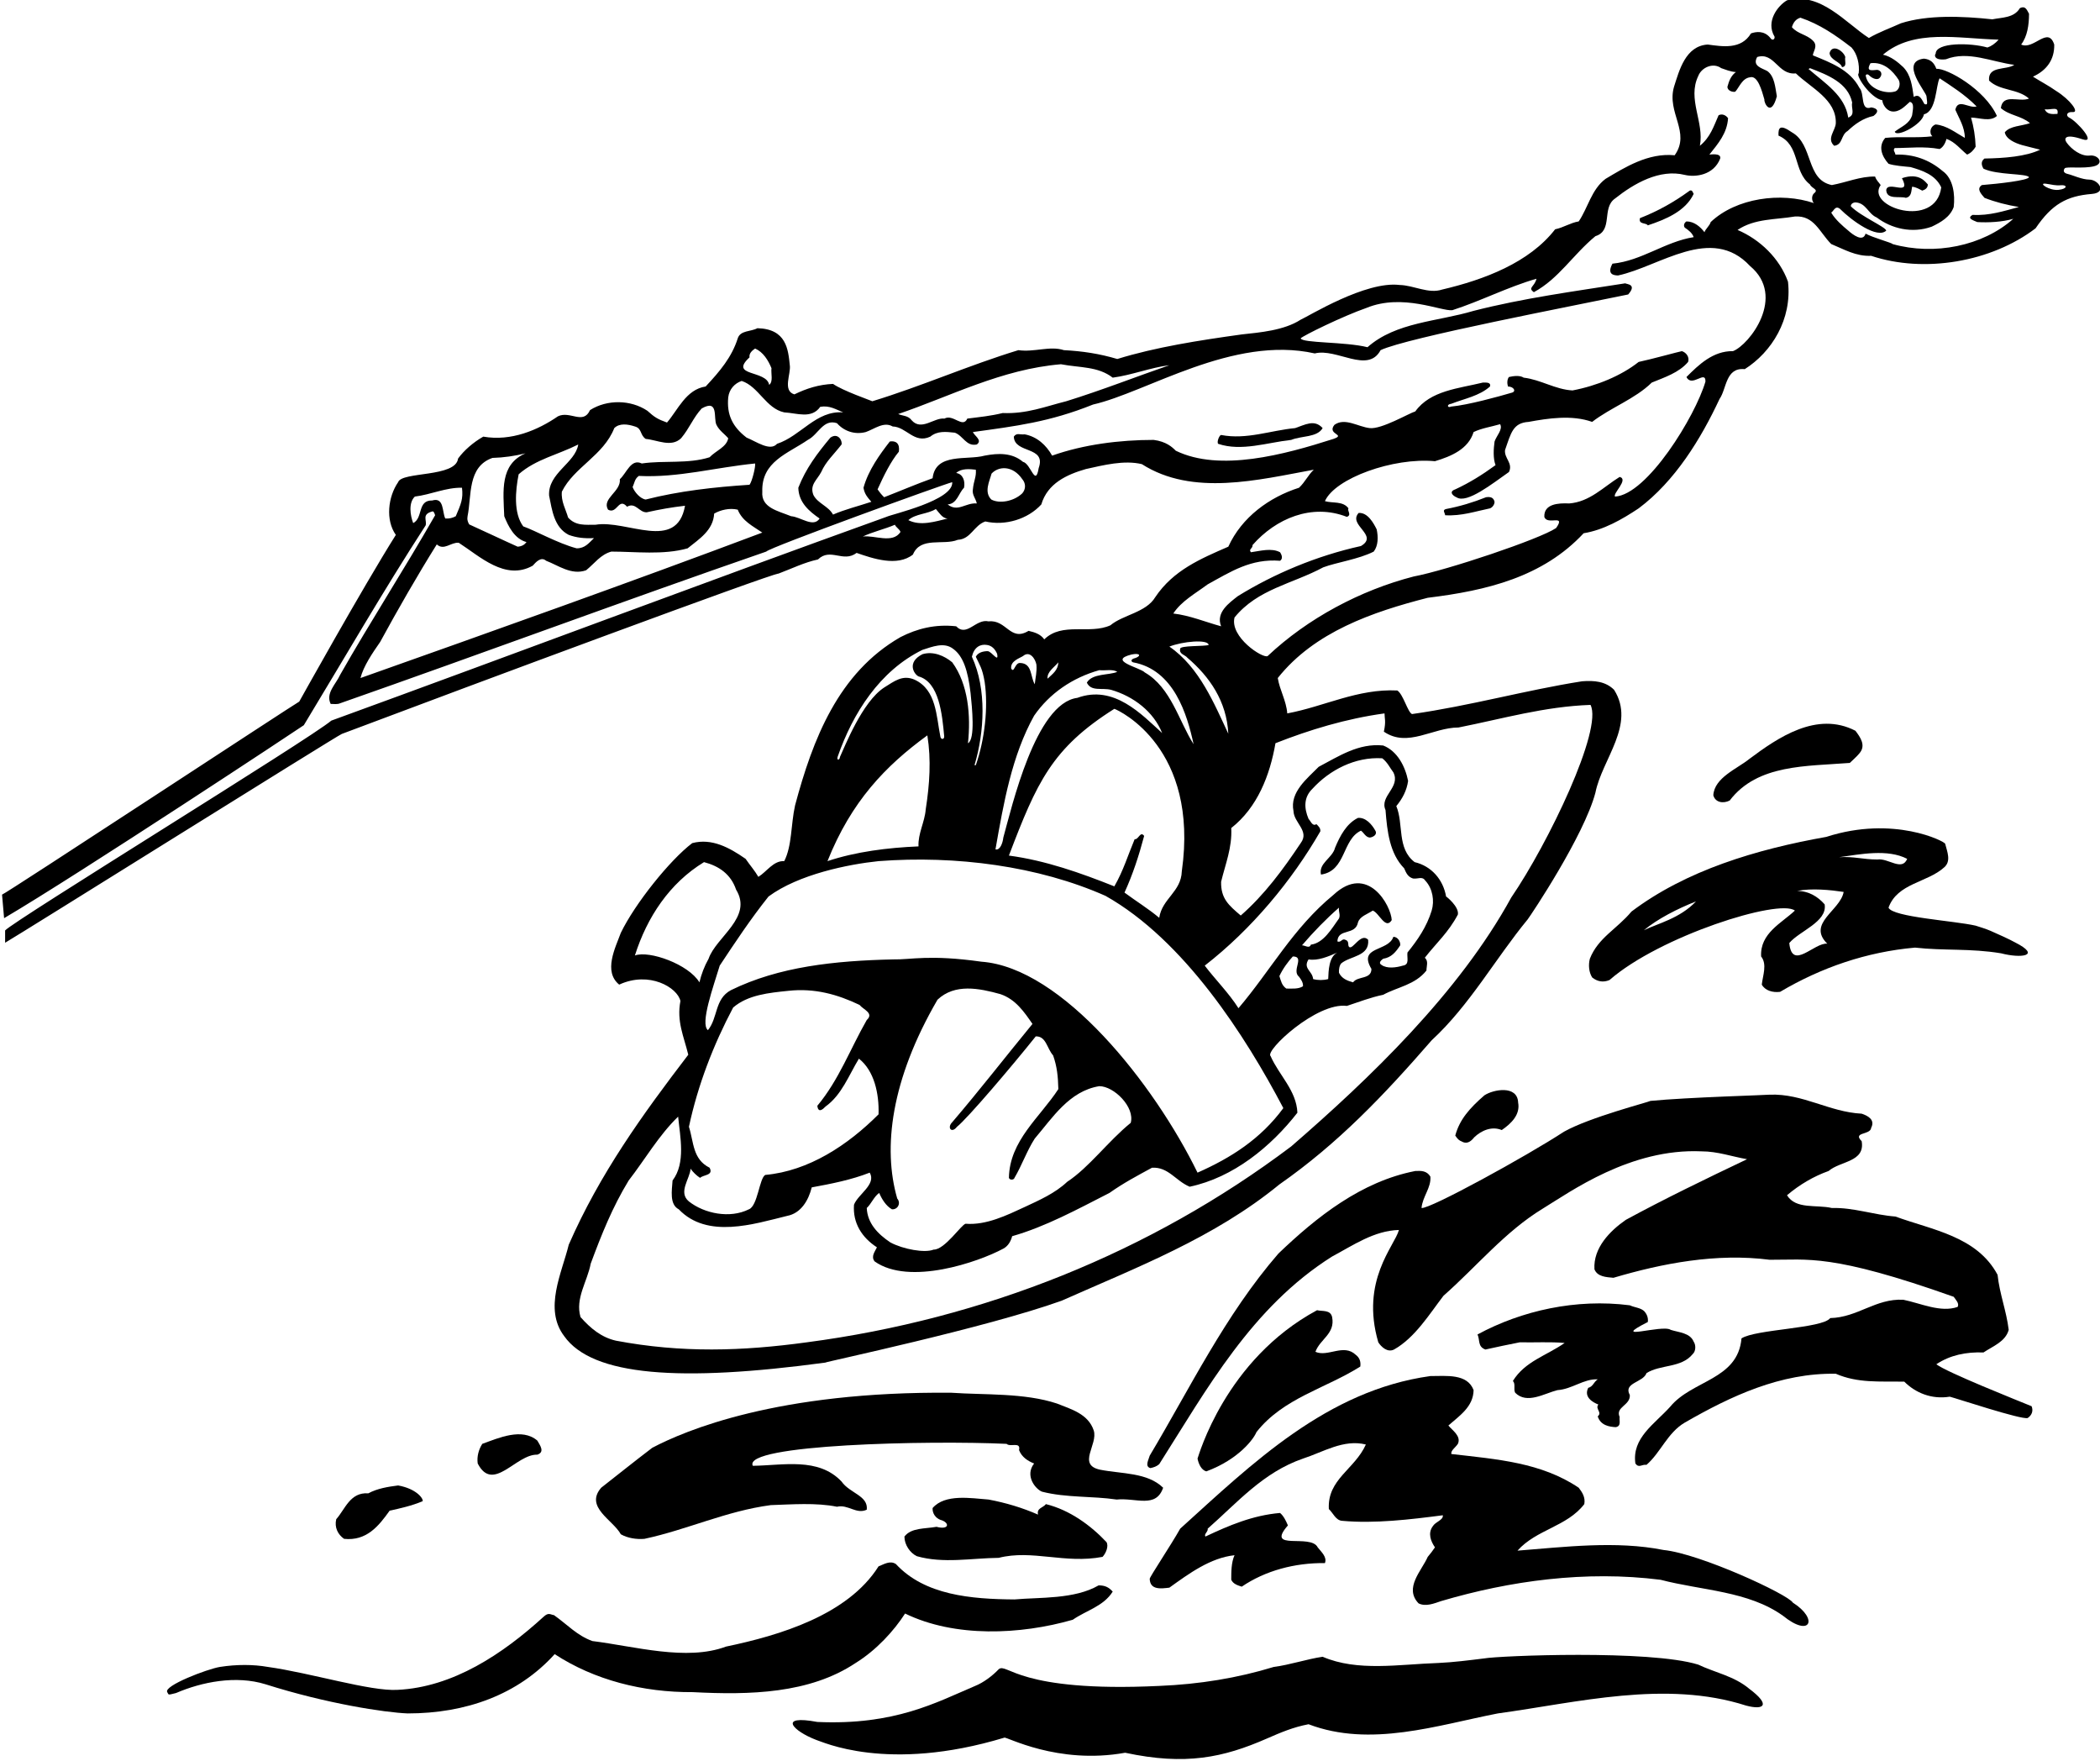 <?xml version="1.0" encoding="UTF-8"?>
<svg xmlns="http://www.w3.org/2000/svg" xmlns:xlink="http://www.w3.org/1999/xlink" width="513pt" height="430pt" viewBox="0 0 513 430" version="1.1">
<g id="surface1">
<path style=" stroke:none;fill-rule:nonzero;fill:rgb(0%,0%,0%);fill-opacity:1;" d="M 1.25 230.25 C 4.961 228.109 82.48 179.602 83.5 179.25 C 116.379 166.852 188.461 140.078 190.219 140.078 C 193.418 138.879 196.461 137.359 199.816 136.641 C 202.859 133.68 205.98 137.52 209.258 135.039 C 213.18 136.398 219.18 138.48 223.02 135.441 C 224.859 130.961 230.461 133.281 233.98 131.84 C 237.18 131.68 237.898 128.32 240.699 127.359 C 245.578 128.48 251.098 126.801 254.379 123.199 C 255.898 118.078 260.539 115.922 265.258 114.559 C 269.578 113.602 274.617 112.32 278.938 113.359 C 291.34 121.281 307.418 117.199 320.938 114.719 C 319.5 116.078 318.859 117.68 317.34 119.121 C 310.059 121.441 303.34 126.32 300.059 133.52 C 293.258 136.48 286.617 139.281 282.219 145.84 C 279.98 149.602 274.301 150.16 271.258 152.719 C 266.141 155.039 259.5 151.84 255.098 156.16 C 254.219 154.879 252.699 154.398 251.258 154.078 C 246.777 156.801 245.898 151.281 241.5 151.762 C 238.379 151.039 236.219 155.68 233.578 152.961 C 228.461 152.398 224.059 153.52 219.98 155.602 C 204.777 164.32 198.539 180.559 194.219 196.719 C 193.18 201.441 193.496 206.562 191.578 210.32 C 188.938 210.16 187.34 212.879 185.258 214.16 C 184.379 212.641 183.18 211.281 182.141 209.762 C 178.219 207.039 173.898 204.641 169.098 205.922 C 163.621 210.078 155.098 220.719 151.656 227.84 C 150.297 231.52 147.34 237.281 151.258 240.48 C 158.621 237.078 165.496 241.199 166.219 244.48 C 165.258 249.441 167.02 253.039 168.137 257.602 C 156.938 272.242 146.539 286.641 138.938 304 C 137.258 310.883 132.777 319.68 137.816 326.32 C 144.699 336.082 166.121 337.582 201.578 332.801 C 201.496 332.641 240.859 324.32 259.34 317.68 C 277.738 309.52 296.617 302.32 312.539 289.281 C 326.859 279.281 337.98 267.602 349.738 254.078 C 359.02 245.52 365.34 234.078 373.18 224.562 C 373.98 223.52 386.938 204.16 389.738 193.602 C 391.34 185.441 399.66 176.961 394.301 168.48 C 392.219 166.398 389.418 166.16 386.461 166.398 C 372.699 168.559 359.098 172.398 344.938 174.398 C 343.898 174 342.777 169.52 341.34 168.641 C 331.66 168.16 323.5 172.559 314.461 174.238 C 314.219 171.121 312.617 168.559 312.141 165.602 C 321.098 154.32 335.34 149.441 348.777 146 C 363.18 144.238 376.859 140.961 386.859 130.238 C 391.738 129.441 396.219 126.879 400.301 124.16 C 409.18 117.52 415.5 107.199 420.059 97.441 C 421.82 94.961 421.5 89.68 426.219 90.16 C 432.781 86 437.82 78 436.781 68.801 C 434.699 63.039 429.898 58.48 424.461 56.16 C 428.621 53.359 433.66 53.68 438.461 52.879 C 443.18 52.559 444.461 56.719 447.34 59.602 C 450.461 60.879 453.34 62.641 457.102 62.48 C 470.059 66.801 486.461 64 497.262 55.762 C 501.254 49.867 504.879 47.867 511.004 47.367 C 514.844 47.055 512.629 43.867 510.379 43.867 C 508.625 43.867 506.254 42.742 505.129 42.492 C 504.004 42.242 504.004 41.617 504.379 41.117 C 504.754 40.617 508.879 41.242 511.504 40.617 C 514.129 39.992 512.629 37.742 510.504 37.992 C 508.379 38.242 506.047 36.465 504.879 34.867 C 504.121 33.828 504.371 32.578 508.629 33.992 C 512.418 35.254 507.309 29.59 505.504 28.742 C 504.621 28.328 504.754 27.242 506.379 27.367 C 508.004 27.492 505.754 24.367 502.258 22.191 C 500.48 20.93 498.477 19.898 496.621 18.719 C 499.98 17.199 501.898 14.559 501.82 10.879 C 500.301 6.238 496.781 12.32 493.738 10.879 C 495.262 8.879 495.66 6.078 495.66 3.359 C 495.18 2.559 494.859 1.277 493.422 2 C 491.98 4.398 489.102 4.238 486.699 4.719 C 479.262 3.922 470.859 3.602 464.379 5.68 C 461.738 6.879 459.02 7.84 456.539 9.281 C 450.859 5.602 444.699 -2.078 436.539 0.078 C 434.371 1.328 431.258 5.199 433.5 8.961 C 433.621 9.578 432.953 10.078 432.453 9.246 C 430.953 7.414 428.961 7.727 427.738 8.16 C 425.34 12.16 420.781 11.359 417.18 10.879 C 411.738 11.199 410.219 17.199 408.938 21.199 C 407.098 27.52 413.098 32.32 409.098 37.922 C 402.617 37.281 396.938 40.879 392.219 43.68 C 388.777 46.238 387.898 50.801 385.66 54.078 C 383.66 54.398 381.898 55.602 379.898 56 C 373.578 64.16 362.539 68.32 352.301 70.719 C 348.938 71.84 345.418 69.68 341.898 69.602 C 333.621 68.578 319.738 77.199 317.738 78.078 C 313.66 80.719 307.738 81.199 303.34 81.68 C 292.938 83.121 282.219 84.801 272.938 87.68 C 268.617 86.398 264.539 85.762 259.898 85.52 C 256.461 84.398 252.699 86.078 248.777 85.52 C 236.699 89.199 225.18 94.32 213.098 98 C 212.617 97.762 205.898 95.441 203.496 93.762 C 199.98 93.922 197.02 94.879 194.059 96.32 C 191.098 95.441 193.258 91.281 192.938 89.199 C 192.539 85.359 192.121 80.328 185.02 80.16 C 183.418 81.039 180.859 80.641 180.219 82.641 C 178.777 87.199 175.898 90.641 172.379 94.398 C 167.578 95.121 165.578 100.16 162.938 103.199 C 160.699 102.398 159.898 101.922 158.137 100.32 C 154.059 97.602 148.297 97.52 144.137 100.16 C 142.461 103.84 139.258 100.238 136.297 101.68 C 131.418 105.039 124.859 107.84 118.059 106.641 C 115.656 108 113.34 110 111.898 112 C 111.34 116.641 98.137 115.121 97.258 117.762 C 94.777 121.359 94.137 127.039 96.699 130.641 C 88.539 143.602 73.098 171.359 73.098 171.359 C 72.121 171.828 1.059 218.5 0.5 218.5 L 1 224.25 C 19.48 213.371 73.34 177.762 74.219 177.121 C 84.059 160.879 93.656 144.238 103.977 128.32 C 104.371 127.078 102.871 125.578 105.738 124.879 C 106.137 125.121 106.137 125.52 106.297 125.84 C 98.699 139.121 90.379 152 83.098 164.801 C 82.059 167.121 79.496 169.281 80.777 171.922 C 81.578 171.922 82.379 172.078 83.098 171.762 C 117.578 159.68 152.461 146.719 187.18 134.719 C 187.816 133.762 230.371 118.328 232.617 117.762 C 232.938 122.238 217.871 125.578 216.539 126.238 C 171.418 142.48 125.738 159.68 80.938 176 C 75.785 180.414 3.25 224.93 1.25 227.25 Z M 502.605 27.82 C 501.121 27.914 500.047 27.898 499.484 26.699 C 501.121 26.914 503.004 25.82 502.605 27.82 Z M 456.621 18.414 C 457.453 19.246 458.621 19.578 459.121 19.078 C 459.953 18.246 459.621 17.246 458.617 17.059 C 457.469 17.098 455.664 17.664 456.938 15.438 C 460.141 15.039 462.379 17.281 463.82 19.52 C 464.379 20.559 463.898 22.238 462.699 22.398 C 460.785 22.914 456.453 21.914 455.785 18.578 C 455.68 18.258 456.121 17.914 456.621 18.414 Z M 259.18 88.961 C 263.738 89.84 268.219 89.441 271.82 92.238 C 276.539 91.602 281.098 89.762 285.66 89.199 C 277.98 91.84 269.02 95.359 260.461 98 C 255.34 99.281 250.859 101.121 244.938 100.879 C 241.98 101.602 239.418 101.84 236.301 102.238 C 235.18 104.719 232.859 101.039 230.699 102.238 C 228.219 101.922 225.098 105.359 222.699 102.641 C 221.82 101.441 220.461 101.602 219.418 101.121 C 232.141 96.801 244.699 90.16 259.18 88.961 Z M 183.098 87.281 C 182.938 86.32 183.738 85.602 184.461 85.121 C 186.461 86 187.66 88 188.461 89.922 C 188.297 91.281 188.938 93.199 187.898 94 C 187.258 90.32 177.98 92 183.098 87.281 Z M 177.898 97.039 C 178.137 95.039 179.496 93.602 181.18 93.039 C 185.34 94.398 187.098 99.762 191.578 100.719 C 194.699 100.879 198.219 102.398 200.379 99.359 C 202.617 98.961 204.219 100 205.98 100.719 C 199.371 100.203 195.66 106.48 189.816 108.398 C 188.141 110.32 184.746 107.828 182.379 106.879 C 178.938 104.238 177.496 101.281 177.898 97.039 Z M 183.098 118.398 C 174.461 118.961 165.898 119.922 157.738 122 C 156.461 121.84 155.02 120.238 154.539 118.961 C 155.02 117.922 155.02 116.961 156.059 116.238 C 165.66 116.719 174.777 114.16 184.461 113.199 C 184.617 113.922 183.738 117.602 183.098 118.398 Z M 150.059 104.559 C 151.34 103.281 153.418 103.602 155.098 104.16 C 156.859 104.641 156.297 106.238 157.738 107.199 C 160.539 107.441 163.98 109.359 166.379 107.039 C 168.461 104.559 169.34 102 171.418 99.762 C 175.66 97.359 174.219 102.16 175.02 103.762 C 175.738 105.199 176.938 105.922 177.898 107.039 C 177.496 109.199 174.859 110.078 173.34 111.68 C 168.059 113.359 162.219 112.398 156.777 113.199 C 154.137 111.922 153.098 115.52 151.418 117.039 C 151.738 120.078 146.938 121.762 148.539 124.48 C 150.777 125.68 151.098 121.359 153.18 123.762 C 155.258 122.559 156.137 125.199 157.98 125.121 C 161.258 124.398 163.898 123.922 167.34 123.52 C 165.34 134.879 153.098 126.879 145.496 128.16 C 143.02 128.16 140.617 128.48 138.777 126.398 C 138.219 124.398 137.02 122.48 137.258 120.078 C 140.219 114.078 147.418 111.281 150.059 104.559 Z M 141.258 108.559 C 140.539 113.121 133.816 115.52 134.137 121.039 C 134.859 124.559 135.34 128.801 138.938 130.641 C 140.938 131.359 142.699 131.52 145.098 131.441 C 143.816 132.641 142.938 133.922 140.859 133.922 C 136.297 132.719 130.746 129.578 127.816 128.559 C 125.418 125.359 125.898 119.84 126.699 115.84 C 130.859 112.16 136.379 111.039 141.258 108.559 Z M 114.219 126.078 C 115.246 121.078 114.137 114 120.297 111.84 C 123.098 111.762 125.816 111.359 128.379 110.719 C 122.059 113.441 122.938 119.922 123.18 126.078 C 124.137 128.48 125.656 131.602 128.617 132.398 C 128.137 133.039 127.496 133.441 126.457 133.52 C 122.699 131.84 118.539 129.84 114.621 128.078 C 113.871 126.828 114.297 126.078 114.219 126.078 Z M 105.578 122.238 C 101.898 122.16 103.418 126.48 100.938 127.762 C 100.219 125.922 99.738 122.801 101.34 121.281 C 105.258 120.801 108.938 119.039 112.859 119.121 C 113.18 121.84 112.621 123.078 111.34 126.078 C 110.617 126.48 109.738 126.719 108.777 126.641 C 107.977 125.039 108.539 121.359 105.578 122.238 Z M 88.059 165.602 C 88.777 162.719 91.02 159.441 92.859 156.801 C 97.18 148.879 101.898 140.641 106.699 132.961 C 108.457 134.559 110.137 132.398 112.059 132.559 C 117.18 135.84 123.418 141.922 130.137 138.16 C 130.859 137.359 132.137 135.84 133.418 136.961 C 136.379 138.078 139.578 140.559 143.18 139.281 C 145.258 137.602 146.699 135.441 149.34 134.719 C 155.18 134.719 162.059 135.602 167.98 133.922 C 170.859 131.602 174.219 129.52 174.461 125.441 C 175.98 124.559 178.219 124 180.219 124.48 C 181.34 127.281 183.898 128.48 186.219 130.078 C 153.656 142.32 120.777 154 88.059 165.602 Z M 210.777 131.039 C 213.098 129.922 216.219 129.199 218.617 128.16 C 218.859 128.801 219.738 129.199 219.98 129.922 C 218.059 132.879 213.578 130.641 210.777 131.039 Z M 221.898 127.039 C 223.66 125.441 226.539 125.602 228.617 124.32 C 229.418 125.199 230.219 126.641 231.5 126.641 C 228.539 127.359 224.859 128.559 221.898 127.039 Z M 231.5 123.199 C 233.82 123.039 234.141 120.48 235.5 119.121 C 235.82 117.52 235.258 115.762 233.578 115.52 C 234.871 114.328 236.938 114.559 238.379 114.719 C 238.539 116.48 237.871 117.328 237.66 119.52 C 237.418 120.879 238.379 121.762 238.617 122.961 C 235.898 122.719 233.98 125.199 231.5 123.199 Z M 249.738 120.48 C 247.66 122.48 244.121 123.078 242.16 122 C 240.32 120.16 241.738 117.52 242.219 115.68 C 243.898 113.84 247.371 113.578 249.738 117.039 C 250.617 118.078 250.617 119.441 249.738 120.48 Z M 290.059 160.641 C 295.5 165.281 299.66 171.281 300.059 179.199 C 296.668 172 293.02 162.961 285.66 157.922 C 288.859 156.641 295.121 156.078 295.258 157.52 C 294.285 157.914 288.141 157.602 288.301 158.48 C 287.98 159.762 289.5 159.922 290.059 160.641 Z M 321.578 201.281 C 320.617 201.922 320.219 200.562 319.66 200 C 318.539 197.359 318.461 194.719 320.617 192.641 C 324.777 188.078 331.02 184.801 337.66 185.199 C 338.938 186.16 339.578 187.602 340.379 188.641 C 342.219 192.32 336.938 194.398 338.461 197.84 C 338.859 203.121 339.5 208.48 343.02 212.078 C 343.5 213.199 343.898 214.16 345.18 214.562 C 346.539 214.719 347.418 213.922 348.219 215.121 C 349.98 217.039 350.461 220 349.738 222.398 C 348.539 226.32 346.301 229.602 343.82 232.641 C 343.66 234 344.379 235.602 342.699 235.84 C 341.098 236.32 338.859 236.641 337.5 235.68 C 336.539 235.121 337.578 234.398 337.898 234.16 C 339.898 233.84 340.938 232.562 342.059 230.879 C 342.141 229.922 341.418 228.801 340.379 228.801 C 339.18 232.48 331.66 231.039 335.02 236.641 C 335.02 239.281 331.66 238.32 330.539 239.922 C 329.098 239.52 327.82 239.039 327.098 237.602 C 327.02 236.961 327.18 235.762 327.66 235.281 C 329.898 233.441 334.617 233.602 334.219 229.52 C 332.461 227.68 330.453 232.078 329.578 231.281 C 329.121 230.914 329.738 229.84 328.617 229.52 C 327.82 229.121 327.578 230.32 326.699 229.922 C 326.859 226.641 331.098 228.562 331.738 225.281 C 332.219 223.762 334.059 223.281 335.34 222.398 C 336.859 222.879 338.461 227.199 339.98 224.719 C 339.82 221.199 334.121 210.746 325.738 218.562 C 315.898 226.641 310.379 237.039 302.539 246.242 C 300.219 242.562 296.777 239.121 294.301 235.84 C 305.738 226.961 315.578 215.121 322.539 203.039 C 322.617 202.238 322.059 201.762 321.578 201.281 Z M 320.219 230.719 C 319.898 231.762 318.777 230.879 318.059 230.879 C 320.859 227.602 323.98 224.398 327.098 221.68 C 326.938 222.719 327.5 223.359 327.098 224.32 C 325.258 226.879 323.34 230.32 320.219 230.719 Z M 326.699 232.641 C 324.617 233.68 324.539 237.121 324.461 239.121 C 323.34 239.441 321.898 239.441 320.777 239.121 C 320.617 237.121 318.219 236.562 319.66 234.32 C 321.898 234.719 324.539 233.602 326.699 232.641 Z M 317.34 238.562 C 317.738 239.121 318.379 239.922 318.301 240.879 C 317.18 241.602 315.66 241.441 314.219 241.441 C 313.098 240.641 312.938 239.602 312.539 238.398 C 313.34 236.641 314.699 234.801 315.82 233.602 C 318.859 233.602 315.418 237.039 317.34 238.562 Z M 276.461 159.84 C 278.621 159.414 278.785 160.246 277.277 160.738 C 276.453 160.914 276.059 161.441 276.777 161.762 C 286.785 163.578 290 174.5 291.578 181.762 C 288 176.168 286.059 167.922 279.66 164.238 C 278.539 163.039 270.379 161.359 276.461 159.84 Z M 277.18 204.961 C 275.5 208.961 274.461 212.562 272.219 216.48 C 263.98 213.199 255.418 210.16 246.461 208.961 C 253.285 191.078 256.953 182.746 272.219 173.121 C 273.578 173.602 292.953 182.746 288.699 212.801 C 288.539 217.84 283.898 219.441 283.18 224.16 C 280.617 222 277.5 220.078 274.699 218 C 276.777 213.441 278.219 208.961 279.5 204.16 C 278.539 202.879 278.141 205.121 277.18 204.961 Z M 258.539 161.762 C 258.461 163.68 257.18 164.559 255.898 165.762 C 255.738 164.078 257.5 163.039 258.539 161.762 Z M 268.539 163.68 C 270.059 163.84 271.738 163.359 272.938 164.078 C 271.02 164.961 266.859 164.398 265.5 166.719 C 266.539 168.961 269.18 167.922 271.418 168.48 C 276.938 170.078 281.82 173.84 283.898 179.039 C 278.859 174.48 272.141 167.16 263.18 170.441 C 252.953 171.746 247.18 197.121 245.098 204.562 C 244.953 205.914 244.285 207.746 243.18 207.441 C 245.18 196.078 247.18 184.559 252.617 174.801 C 256.379 169.359 261.98 165.52 268.539 163.68 Z M 249.898 160.238 C 251.578 158.801 252.938 160.961 253.18 162.32 C 253.34 164.078 252.938 165.52 252.777 167.121 C 251.66 165.281 252.219 162 249.18 161.922 C 247.898 161.84 247.738 164.559 247.02 163.281 C 246.777 161.441 249.121 160.746 249.898 160.238 Z M 241.098 157.52 C 242.301 157.68 243.098 158.559 243.578 159.68 C 244.059 162.078 242.23 159.039 241.258 159.039 C 240.332 159.039 238.938 159.281 238.379 160.398 C 239.285 162.414 239.953 163.078 240.539 166.559 C 241.453 172.746 240.539 180.719 238.379 186.879 C 238.301 186.879 238.141 186.879 238.059 186.879 C 240.461 178.879 241.098 168.32 237.418 160.398 C 237.953 158.078 239.453 157.246 241.098 157.52 Z M 204.652 184.758 C 208.34 174.18 214.91 163.824 225.34 158.719 C 227.66 158 230.617 156.719 232.859 158.48 C 235.285 160.246 236.453 163.746 237.098 169.281 C 237.453 172.746 238.285 180.578 236.461 181.52 C 237.18 174.801 236.539 167.121 232.617 161.762 C 230.699 160.16 227.98 158.98 225.34 159.781 C 221.453 161.746 223.258 164.641 224.379 165.199 C 229.453 166.578 230.16 174.578 230.641 179.699 C 230.785 180.578 229.953 180.746 229.738 180 C 228.699 174.879 228.777 168.48 223.418 166 C 220.461 164.719 218.461 166.398 215.98 167.922 C 210.621 171.414 206.359 182.363 205.191 184.867 C 205.121 185.746 204.293 185.785 204.652 184.758 Z M 226.539 179.602 C 227.5 185.602 227.098 191.52 226.141 197.68 C 225.898 200.801 224.219 203.602 224.379 206.719 C 216.859 207.039 209.098 208 202.141 210.32 C 207.953 195.746 216.285 187.078 226.539 179.602 Z M 187.738 218.961 C 195.098 213.52 207.285 211.078 214.617 210.32 C 233.5 208.879 253.66 211.52 270.059 218.801 C 289.258 229.602 304.285 253.078 313.5 270.641 C 307.98 278.16 300.699 282.801 292.539 286.402 C 281.953 264.746 259.5 236.32 239.738 234.879 C 226.953 233.078 222.621 234.414 218.219 234.32 C 203.898 234.641 190.297 236.078 178.539 241.84 C 174.539 244 175.418 248.562 172.938 251.602 C 170.953 250.078 174.297 240.879 175.816 235.84 C 179.578 230.16 183.34 224.48 187.738 218.961 Z M 219.18 292.723 C 215.621 280.414 217.621 263.746 229.02 244.16 C 233.258 240.16 239.18 241.359 244.379 242.801 C 248.141 244.078 250.219 247.199 252.219 250.078 C 245.258 258.562 239.258 266.32 232.617 274.078 C 231.285 275.414 232.453 276.914 233.762 275.215 C 236.285 273.246 247.34 260.242 253.02 253.121 C 255.578 253.039 255.738 256.078 257.258 257.762 C 258.219 260.48 258.461 262.879 258.539 266 C 254.059 272.879 246.617 278.562 246.461 287.68 C 246.699 288.32 247.738 288.16 247.82 287.68 C 249.66 284.562 250.859 281.039 252.777 278.078 C 257.098 273.039 261.18 266.48 268.539 265.281 C 272.141 265.281 277.285 270.414 276.219 274.242 C 270.699 278.723 266.059 285.121 260.699 288.641 C 257.738 291.441 253.898 293.121 250.301 294.801 C 245.98 296.801 240.938 299.281 235.898 298.883 C 234.938 298.961 230.777 305.281 228.059 305.199 C 225.953 306.078 220.617 305.121 217.5 303.441 C 214.379 301.359 211.898 298.723 211.738 295.039 C 212.859 294 213.5 292.242 214.777 291.359 C 215.418 292.883 216.461 294.562 217.898 295.359 C 219.34 295.441 220.141 293.84 219.18 292.723 Z M 155.098 233.359 C 158.059 224 163.578 215.68 171.98 210.562 C 175.66 211.52 178.539 213.52 179.816 217.281 C 183.98 224.078 174.938 228.801 173.098 234.16 C 172.059 236 171.34 237.922 170.859 239.922 C 168.219 235.52 158.621 232.078 155.098 233.359 Z M 168.699 285.441 C 169.258 286.242 170.137 287.121 171.02 287.68 C 171.816 286.879 174.379 287.121 173.34 285.199 C 169.18 283.121 169.496 278.961 168.297 275.199 C 170.461 265.039 174.297 255.121 179.098 246.078 C 182.699 242.961 187.898 242.48 192.539 242 C 199.02 241.281 204.617 242.879 209.98 245.441 C 210.859 246.562 213.578 247.441 211.738 249.121 C 207.66 256.242 204.938 263.762 199.66 270.078 C 199.738 270.641 199.953 272.078 201.68 270.242 C 205.621 267.414 207.34 262.641 209.82 258.562 C 213.578 261.52 214.777 267.121 214.617 272.16 C 207.098 279.68 197.578 286 186.938 286.961 C 185.496 287.762 185.098 294.562 182.938 295.359 C 178.297 297.68 172.059 296.402 168.297 293.441 C 165.578 291.199 168.539 287.922 168.699 285.441 Z M 338.219 174.238 C 338.219 175.52 338.621 176.078 338.059 178.699 C 343.898 182.699 349.98 177.68 356.301 177.68 C 367.18 175.52 377.258 172.559 388.539 172.16 C 391.621 178.078 378.219 206 369.18 219.199 C 356.379 242.562 334.539 263.441 315.418 280 C 281.02 305.922 240.219 322.16 197.098 327.84 C 181.34 330 166.539 330.48 150.461 327.441 C 146.938 326.641 144.297 324.48 141.816 321.68 C 140.461 317.121 143.496 312.961 144.297 308.641 C 146.938 301.52 149.578 294.883 153.578 288.32 C 157.496 283.281 160.938 277.281 165.66 272.723 C 166.121 277.578 167.578 284 164.297 288.32 C 164.137 290.723 163.496 294.16 165.816 295.359 C 172.777 302.641 184.141 298.961 192.297 296.961 C 195.66 296.32 197.496 293.199 198.297 290 C 203.098 289.121 207.98 288.16 212.461 286.402 C 214.141 289.281 209.578 291.68 208.617 294.242 C 208.297 298.723 210.539 302.242 214.219 304.641 C 213.738 305.68 212.699 306.883 213.66 308.082 C 222.121 314.078 239.02 308.242 245.098 304.961 C 246.301 304.32 246.938 303.121 247.258 301.922 C 255.418 299.602 263.18 295.359 271.02 291.359 C 274.539 288.883 277.738 287.199 281.418 285.199 C 285.418 284.961 287.18 288.402 290.617 289.84 C 301.258 287.602 310.461 280.078 316.938 271.762 C 316.699 266.32 312.461 262.641 310.379 257.922 C 308.938 256.641 321.66 244.719 329.02 245.68 C 331.98 244.719 334.777 243.602 337.898 242.961 C 341.418 241.039 345.66 240.562 348.461 237.039 C 348.461 236 349.02 234.719 348.059 233.922 C 350.859 230.32 353.82 227.762 356.141 223.359 C 356.461 221.441 353.34 218.961 353.258 218.961 C 352.539 214.801 349.66 211.52 345.578 210.562 C 341.18 207.199 342.938 201.281 341.098 196.879 C 342.617 195.039 343.66 193.039 343.98 190.719 C 343.258 187.121 341.34 183.441 337.898 182.078 C 331.898 181.441 327.02 184.719 322.141 187.281 C 319.418 190.078 315.02 193.441 315.98 198.078 C 316.059 200.961 319.98 202.961 317.738 205.922 C 313.418 212.398 308.859 218.562 303.098 223.602 C 300.121 221.078 298.219 219.441 298.301 215.359 C 299.34 211.039 301.02 207.039 300.777 202.238 C 307.18 197.199 310.219 189.359 311.578 181.52 C 319.898 178.238 328.859 175.52 338.219 174.238 Z M 437.738 32.32 C 434.871 30.328 434.371 31.078 434.461 33.121 C 439.82 35.441 437.98 41.84 442.141 45.039 C 442.539 46 444.285 46.246 443.258 47.121 C 442.461 47.68 442.539 49.039 443.102 49.602 C 435.098 46.879 424.141 48.32 417.898 54.238 C 417.66 55.121 416.617 55.922 416.379 56.719 C 415.422 55.441 413.898 54.078 411.98 54.078 C 411.422 54.398 411.18 55.121 411.578 55.602 C 412.539 56.238 413.422 56.961 413.738 57.922 C 406.699 59.039 401.098 63.68 393.898 64.398 C 392.453 67.078 394.285 67.246 395.258 67.281 C 405.422 65.121 418.059 54.801 427.5 64.961 C 436.453 72.414 427.34 84.238 423.34 85.762 C 418.461 85.68 414.938 89.121 411.98 92.078 C 413.285 94.746 416.699 90.238 416.617 93.199 C 414.141 101.68 402.371 120.828 394.539 121.281 C 393.871 120.578 397.953 117.078 395.66 116.48 C 391.66 118.961 388.379 122.559 383.34 122.961 C 380.621 122.828 377.121 123.078 377.258 126.238 C 377.953 128.414 382.621 125.414 380.141 128.961 C 376.141 131.68 353.418 139.281 345.34 140.801 C 332.301 144.16 319.418 151.039 309.66 160.238 C 308.461 160.879 300.371 155.578 301.578 150.801 C 307.258 143.84 315.66 142.641 323.258 138.559 C 326.461 137.359 331.953 136.578 335.578 134.719 C 336.699 133.281 336.699 131.121 336.301 129.281 C 335.578 127.84 334.141 125.121 331.898 125.281 C 329.18 128.238 336.938 130.719 332.461 133.359 C 321.578 135.762 311.18 140.16 302.379 145.602 C 300.285 147.246 296.953 149.578 298.301 152.961 C 294.461 151.922 290.699 150.32 286.617 149.84 C 288.617 146.801 291.898 145.039 295.02 142.719 C 300.699 139.602 305.578 136.398 312.699 136.961 C 313.418 136.48 313.18 135.602 312.699 134.879 C 310.617 133.762 307.898 134.559 305.578 134.879 C 304.938 134.078 306.059 134 305.98 133.121 C 311.66 126.641 320.461 122.879 329.02 126.238 C 330.301 125.762 329.02 124.719 329.418 124.16 C 328.059 122.32 325.578 122.961 323.66 122.398 C 326.121 116.828 340.301 111.68 350.539 112.641 C 354.539 111.441 358.699 109.68 359.98 105.52 C 361.98 104.559 364.301 104.238 366.461 103.602 C 367.18 104.879 365.578 106.398 365.098 107.84 C 364.859 109.602 364.699 111.922 365.34 113.602 C 362.059 116 358.938 117.922 355.5 119.52 C 353.871 120.078 354.871 121.078 355.84 121.48 C 358.371 123.078 364.617 118.078 368.617 115.281 C 369.66 113.121 367.418 111.922 367.66 109.922 C 369.121 105.746 369.578 103.281 373.418 103.039 C 378.219 102.16 383.98 101.281 388.938 103.039 C 393.5 99.52 399.422 97.441 403.5 93.441 C 406.617 92.16 410.141 91.039 412.379 88.398 C 412.777 87.199 411.898 86.078 410.859 85.762 C 410.301 85.84 403.34 87.762 400.301 88.398 C 396.059 91.762 390.059 94.238 384.141 95.359 C 379.898 95.121 376.379 92.719 372.219 92.238 C 371.258 91.602 369.66 91.84 368.617 92.078 C 368.141 92.641 368.141 93.68 368.379 94.398 C 369.785 94.414 370.453 95.578 369.348 95.898 C 365.969 96.891 358.641 98.914 354.457 99.305 C 353.621 99.746 353.285 98.746 354.531 98.617 C 357.77 97.348 361.395 96.711 363.98 94.398 C 364.301 93.281 362.938 93.441 362.219 93.441 C 356.379 94.879 349.418 95.359 345.738 100.48 C 344.141 100.961 337.5 104.879 334.617 104.559 C 331.738 104.238 328.539 101.922 325.98 103.762 C 324.059 106.16 328.953 106.078 325.738 107.199 C 313.738 111.039 297.996 115.328 287.219 110.078 C 286.371 109.203 284.871 107.828 281.82 107.441 C 273.5 107.441 264.699 108.559 257.02 111.281 C 255.578 108.719 253.34 106.641 250.301 106.078 C 249.18 106.238 248.379 105.602 247.66 106.641 C 247.82 110.879 255.66 108.879 253.738 114.32 C 252.938 119.121 251.82 113.199 249.898 112.801 C 247.258 110.559 243.898 110.641 240.539 111.281 C 236.219 112.48 228.539 110.48 227.82 116.801 C 223.82 118.238 219.898 119.922 215.98 121.441 C 215.258 120.719 214.938 120.32 214.379 119.52 C 215.82 116.32 217.578 112.719 219.578 110.32 C 219.871 108.328 218.871 107.578 217.371 107.828 C 214.891 111.031 212.141 114.801 210.938 119.121 C 211.18 120.641 211.898 121.441 212.859 122.559 C 209.738 123.602 206.461 124.398 203.496 125.68 C 202.379 123.602 199.738 122.961 198.699 120.879 C 197.738 118.398 199.621 117.203 200.617 115.281 C 201.738 112.719 203.66 111.039 205.578 108.559 C 205.816 107.68 204.746 105.578 202.859 106.879 C 199.66 110.719 196.859 114.398 195.02 119.121 C 195.098 122.719 197.66 124.879 200.219 126.641 C 198.699 128.961 195.578 126.238 193.258 126.078 C 189.953 124.746 185.898 124 186.219 120.078 C 185.98 112.719 192.461 110.801 197.34 107.441 C 199.898 106.16 201.098 102.238 204.461 103.359 C 206.141 105.281 208.777 106.238 211.5 105.52 C 213.578 104.801 215.898 102.879 218.059 104.16 C 221.418 104.238 223.34 108.48 227.258 106.641 C 229.02 105.199 231.02 105.441 233.258 105.68 C 235.258 106.398 236.059 109.121 238.617 108.559 C 240.059 107.52 238.059 106.48 237.66 105.52 C 248.121 104.078 256.371 103.078 267.02 98.801 C 280.121 95.828 301.18 81.84 321.18 86.32 C 326.539 84.961 334.141 91.359 337.258 85.52 C 343.66 82.48 384.301 74.719 397.738 71.922 C 399.953 69.414 397.422 69.441 397.02 69.199 C 384.301 71.199 372.219 72.801 359.98 75.922 C 351.18 78.559 341.02 78.641 334.059 84.801 C 328.617 83.441 318.121 83.828 317.738 82.641 C 318.121 82.078 328.059 77.199 333.82 75.199 C 342.621 71.578 352.121 76.078 354.777 75.762 C 361.738 73.52 368.371 70.078 375.34 68.078 C 374.871 70.078 373.121 70.246 374.699 71.359 C 380.777 68.078 384.219 62.238 389.738 57.68 C 394.141 56.32 391.18 50.801 394.539 48.48 C 399.18 44.801 405.422 41.199 411.578 42.719 C 414.121 43.328 418.621 42.828 420.219 38.719 C 420.539 37.281 417.738 37.762 417.578 37.762 C 419.738 35.039 421.898 32.559 422.141 28.879 C 421.66 28.16 420.699 27.68 419.82 28.16 C 418.621 30.879 417.82 33.52 415.258 35.602 C 416.371 29.828 412.141 24.238 414.859 18.559 C 415.66 16.48 418.461 15.199 420.461 16.641 C 421.422 16.961 422.699 17.52 424.059 17.602 C 422.938 18.398 422.379 19.68 421.98 21.199 C 421.98 22.16 423.258 22.559 423.898 22.398 C 424.859 21.359 425.578 19.121 427.5 18.879 C 429.371 18.328 430.379 22.078 431.02 24.32 C 430.859 25.039 432.621 28.828 434.059 23.52 C 433.66 21.281 433.5 18.641 431.738 17.359 C 430.461 16.641 427.98 16.16 429.258 13.922 C 433.5 12.641 434.301 18.398 438.699 17.922 C 442.461 21.52 448.621 24.32 448.461 30.078 C 448.379 31.922 446.141 33.84 448.059 35.602 C 450.219 35.359 449.66 32.961 451.34 32 C 453.102 30.32 455.102 28.879 457.66 28.32 C 459.621 26.828 457.898 26.32 457.102 26.238 C 454.379 27.199 455.578 22.879 454.219 21.438 C 451.898 17.039 447.18 15.281 442.859 13.52 C 442.859 12.641 444.219 11.199 442.859 9.922 C 441.34 8.398 439.18 8.32 437.738 6.641 C 438.059 5.52 438.699 4.641 439.82 4.32 C 444.539 5.922 448.379 8.559 452.301 11.602 C 453.738 13.199 454.301 15.762 454.059 17.922 C 453.18 18.32 456.938 24 459.82 24.48 C 459.898 25.602 460.859 26.961 462.059 27.199 C 463.98 27.52 465.34 25.922 466.539 24.879 C 467.82 25.121 467.18 27.199 467.102 28.16 C 466.379 30.32 464.621 30.801 462.859 32.16 C 463.34 33.68 469.66 30.32 469.98 27.922 C 473.102 27.199 472.871 20.828 473.82 19.121 C 476.461 20.879 480.059 23.121 482.859 26 C 481.02 26.559 478.301 23.922 477.66 26.801 C 478.539 28.879 479.98 31.039 479.98 33.68 C 477.82 32.48 475.578 30.641 472.859 30.398 C 471.66 30.719 471.102 32.398 472.059 33.281 C 468.301 33.762 464.301 33.281 460.539 33.68 C 458.781 35.68 459.621 38.078 461.34 40 C 462.781 40.48 465.102 40.641 466.699 40.801 C 469.5 41.602 472.781 42.641 474.219 45.762 C 472.871 56.078 455.621 50.578 459.422 45.199 C 458.938 44.48 458.379 44.078 458.059 43.121 C 454.461 43.039 451.02 44.559 447.5 45.199 C 441.098 43.922 443.02 35.281 437.738 32.32 Z M 451.5 28.719 C 450.699 23.359 445.898 20.398 441.738 16.801 C 441.898 16.879 442.059 16.719 442.141 16.641 C 446.539 18.32 451.422 20.238 452.461 25.039 C 452.141 26.48 453.34 28 451.5 28.719 Z M 484.781 38.719 C 483.82 39.441 484.059 40.398 484.539 41.199 C 487.898 42.801 495.121 42.328 495.66 43.281 C 495.371 44.078 488.141 44.879 484.141 45.199 C 482.699 46.16 484.059 47.441 484.781 48.32 C 487.422 49.359 490.301 50.078 493.18 50.559 C 489.578 51.52 485.98 52.719 481.898 52.48 C 480.219 53.359 482.379 53.922 483.02 54.238 C 485.66 54.398 489.102 54.238 491.82 53.441 C 484.379 60.078 472.539 62.48 462.301 59.602 C 462.379 59.359 457.422 58.02 455.738 57.059 C 455.102 59.219 452.621 57.328 451.5 56.32 C 450.141 55.199 448.301 53.602 447.34 51.922 C 447.98 51.52 448.301 50.16 449.422 50.961 C 452.379 53.922 458.621 58.414 460.781 56.32 C 460.621 55.414 454.621 52.879 452.141 50.398 C 452.059 49.762 452.859 49.359 453.422 49.441 C 455.898 49.68 456.379 52.238 458.461 53.121 C 462.059 55.84 467.121 57.078 471.898 55.359 C 474.059 54.32 476.379 53.039 477.262 50.559 C 477.621 47.578 477.18 43.602 474.539 41.762 C 471.34 39.039 467.5 37.602 463.02 37.762 C 463.02 37.199 462.301 36.719 462.859 36.16 C 466.301 36.16 469.98 35.68 473.82 36.398 C 474.461 36.078 475.121 35.328 475.5 33.922 C 477.578 34.641 479.02 36.559 480.539 37.762 C 481.5 37.359 482.141 36.641 482.621 35.84 C 482.539 33.281 482.141 30.961 481.5 28.719 C 483.5 28.719 486.141 29.84 487.82 28.32 C 484.871 21.828 475.66 16.641 473.02 16.801 C 472.461 15.281 471.578 14.48 469.98 14.32 C 463.871 15.078 470.715 22.633 470.621 23.578 C 470.871 25.578 470.871 25.578 470.141 25.438 C 469.66 24.801 469.02 22.641 467.5 23.68 C 467.102 21.039 466.859 18.398 464.938 16.398 C 463.578 15.121 461.898 13.762 459.98 13.359 C 467.578 6.961 478.379 9.438 488.219 9.68 C 487.422 10.641 486.371 11.328 485.5 11.602 C 481.262 10.398 472.871 10.328 472.859 13.121 C 472.539 13.359 472.371 14.828 475.34 14.48 C 480.781 12.32 486.539 15.121 492.059 15.84 C 490.059 17.199 485.578 16 485.898 19.68 C 488.539 22.238 492.859 21.602 495.66 24.078 C 493.262 25.039 489.262 22.719 488.781 26.398 C 490.859 28.238 493.738 28.238 495.898 30.078 C 493.82 30.801 491.02 30.719 489.738 32.32 C 490.059 34 492.301 34.961 493.98 35.441 C 495.422 35.84 496.859 36.16 498.379 36.559 C 494.938 38.238 489.578 38.641 484.781 38.719 Z M 502.879 46.367 C 500.629 46.617 497.754 44.617 499.754 44.867 C 501.289 45.062 502.004 45.367 503.504 45.242 C 505.004 45.117 505.129 46.117 502.879 46.367 "/>
<path style=" stroke:none;fill-rule:nonzero;fill:rgb(0%,0%,0%);fill-opacity:1;" d="M 422.539 195.52 C 429.34 186.562 441.422 187.199 451.898 186.32 C 452.781 185.441 453.5 184.879 454.219 184 C 455.898 182.078 454.461 180.078 453.258 178.48 C 443.82 173.602 434.301 180.16 427.34 185.359 C 424.379 187.762 418.781 189.922 418.539 194.238 C 419.02 196 420.938 196.32 422.539 195.52 "/>
<path style=" stroke:none;fill-rule:nonzero;fill:rgb(0%,0%,0%);fill-opacity:1;" d="M 332.461 202.879 C 333.18 203.359 333.578 204.48 334.617 204.562 C 335.418 204.48 336.539 203.84 335.98 202.879 C 335.098 201.281 333.578 199.602 331.738 199.762 C 328.938 201.121 327.34 204.16 326.141 207.039 C 325.5 209.602 322.059 210.801 322.699 213.602 C 328.859 212.719 327.82 205.039 332.461 202.879 "/>
<path style=" stroke:none;fill-rule:nonzero;fill:rgb(0%,0%,0%);fill-opacity:1;" d="M 388.379 234.16 C 387.98 235.68 388.141 237.441 388.938 238.719 C 390.219 239.762 391.66 240 393.18 239.359 C 405.422 228.641 434.621 219.414 438.461 222.398 C 435.258 225.441 429.898 227.922 430.219 233.602 C 431.738 235.52 430.621 238.242 430.379 240.48 C 431.18 241.922 433.02 242.48 434.859 242.242 C 444.859 236.32 455.98 232.48 467.82 231.441 C 474.781 232.238 481.332 231.582 488.832 232.832 C 493.695 234.105 498.832 233.5 492.25 230.168 C 490.918 229.418 487.926 228.07 486.285 227.355 C 485.074 226.828 483.773 226.453 482.621 226.078 C 477.422 224.879 462.301 224 461.34 221.68 C 463.5 215.68 470.781 215.602 474.938 211.84 C 476.699 210.32 475.66 208 475.18 206.078 C 475.102 205.52 462.621 199.078 446.141 204.398 C 429.02 207.441 411.898 212.562 398.539 222.641 C 395.02 226.879 390.379 229.039 388.379 234.16 Z M 465.898 209.762 C 464.621 212.879 461.258 209.52 458.621 209.922 C 455.102 209.922 452.859 209.121 449.258 209.359 C 454.461 208.641 461.102 207.281 465.898 209.762 Z M 450.379 217.84 C 449.578 222.398 441.34 225.52 446.379 230.48 C 443.18 230.16 437.738 237.199 437.098 230.32 C 439.578 227.359 446.418 225.168 445.738 220.879 C 444.059 218.961 441.82 217.602 439.02 217.602 C 442.539 216.879 447.18 217.359 450.379 217.84 Z M 414.301 220.16 C 410.371 224.328 404.871 225.578 401.578 227.199 C 404.938 224.398 409.82 221.922 414.301 220.16 "/>
<path style=" stroke:none;fill-rule:nonzero;fill:rgb(0%,0%,0%);fill-opacity:1;" d="M 360.141 277.762 C 361.82 276.16 364.379 274.961 366.859 276 C 369.18 274.402 371.418 272.242 370.859 269.281 C 370.699 264.961 364.777 266.078 362.617 267.52 C 359.02 270.641 356.539 273.441 355.5 277.359 C 356.141 278.242 356.301 278.48 357.258 278.879 C 358.539 279.52 359.5 278.562 360.141 277.762 "/>
<path style=" stroke:none;fill-rule:nonzero;fill:rgb(0%,0%,0%);fill-opacity:1;" d="M 463.02 297.121 C 457.738 296.723 452.781 294.883 447.5 295.039 C 443.738 294.16 438.699 295.441 436.539 291.922 C 439.66 289.281 443.102 287.281 446.699 286 C 449.578 283.52 455.66 283.84 454.781 278.723 C 452.461 276.402 456.938 277.281 457.102 275.441 C 458.141 273.441 456.219 272.48 454.781 272 C 446.859 271.602 440.379 267.039 432.301 267.359 C 432.219 267.441 412.141 268 403.18 268.879 C 402.938 269.121 388.301 272.879 382.059 276.402 C 373.02 282.32 349.258 295.359 347.258 295.039 C 347.5 292.242 349.66 290.078 349.418 287.359 C 348.539 285.922 347.18 285.922 345.738 286 C 332.539 288.562 321.66 297.199 312.301 306.16 C 299.258 321.199 290.617 339.199 280.859 355.52 C 280.617 356.48 279.578 358.16 281.02 358.562 C 281.82 358.402 282.539 358.16 283.18 357.602 C 294.777 339.359 305.738 319.281 325.418 306.883 C 330.539 304.16 335.66 300.562 341.738 300.402 C 340.699 304.32 332.285 312.746 336.699 327.84 C 337.418 328.961 338.938 330.402 340.539 329.602 C 345.66 326.723 349.18 320.961 352.617 316.48 C 360.777 309.281 367.66 300.801 376.859 295.199 C 383.621 291.078 398.285 280.414 415.66 281.199 C 419.578 281.199 423.098 282.48 426.781 283.121 C 416.859 287.84 406.617 292.801 397.18 297.922 C 393.258 300.641 389.18 304.801 389.5 310 C 390.219 311.84 392.379 311.922 394.141 312.082 C 406.059 308.562 419.258 306 432.301 307.68 C 441.621 307.746 447.285 306.078 477.262 316.723 C 477.738 317.441 478.699 318.32 478.219 319.199 C 474.059 320.641 469.258 318.32 464.938 317.441 C 458.141 317.121 453.82 321.762 447.102 321.922 C 445.18 324.48 428.859 324.641 425.422 326.883 C 424.539 337.039 413.34 337.039 407.98 343.602 C 404.141 347.84 398.617 351.199 399.5 357.441 C 400.379 358.641 401.02 357.602 402.219 357.762 C 405.66 354.801 407.34 349.922 411.578 347.441 C 422.859 340.961 434.938 335.281 448.461 335.52 C 453.82 337.84 459.102 337.359 465.18 337.441 C 467.898 340.16 471.82 341.84 476.301 341.121 C 477.66 341.441 493.812 346.812 495.332 346.332 C 496.293 345.695 496.773 344.652 496.293 343.453 C 493.172 342.172 475.422 335.121 473.02 333.199 C 476.379 330.961 480.301 330.16 484.539 330.32 C 486.938 328.723 489.898 327.68 490.699 324.801 C 490.141 320.16 488.461 316 487.98 311.359 C 482.938 301.922 471.98 300.402 463.02 297.121 "/>
<path style=" stroke:none;fill-rule:nonzero;fill:rgb(0%,0%,0%);fill-opacity:1;" d="M 402.539 322.883 C 402.699 321.762 402.219 320.801 401.578 320.16 C 400.617 319.359 399.34 319.359 398.141 318.801 C 385.02 317.121 371.738 320.082 360.938 325.922 C 361.578 327.359 360.938 328.883 362.859 329.602 C 365.66 328.961 368.461 328.402 371.258 327.84 C 374.938 327.922 378.699 327.68 382.219 328 C 377.738 331.121 372.539 332.48 369.578 337.281 C 370.301 338 369.66 339.281 370.141 340.16 C 373.02 343.039 377.258 340.32 380.461 339.52 C 384.059 339.281 386.859 336.719 390.301 336.883 C 389.258 337.602 389.18 338.641 387.98 338.961 C 386.859 341.199 389.02 342.48 390.461 343.039 C 389.578 344.082 391.5 344.961 390.301 345.922 C 391 348.168 393.18 348.48 394.699 348.562 C 396.141 348.32 395.5 346.883 395.66 346.082 C 394.539 343.602 398.301 343.281 398.141 340.719 C 396.461 337.68 401.422 337.68 402.219 335.359 C 405.66 333.199 410.699 334.16 413.5 330.719 C 414.301 330 414.301 328.48 413.738 327.68 C 412.859 325.52 410.141 325.441 408.141 324.801 C 406.141 323.359 392.777 327.84 402.539 322.883 "/>
<path style=" stroke:none;fill-rule:nonzero;fill:rgb(0%,0%,0%);fill-opacity:1;" d="M 325.418 321.68 C 325.02 319.84 323.02 320.32 321.738 320 C 299.285 332.082 292.777 355.68 292.539 356.242 C 292.777 357.441 293.418 359.039 294.699 359.359 C 302.621 356.414 306.285 351.414 306.938 349.762 C 313.5 341.441 323.82 339.121 332.301 333.762 C 332.461 332.562 332.141 331.602 331.18 330.883 C 328.219 328.082 324.379 331.52 321.34 330.16 C 322.461 327.039 326.219 325.762 325.418 321.68 "/>
<path style=" stroke:none;fill-rule:nonzero;fill:rgb(0%,0%,0%);fill-opacity:1;" d="M 437.965 391.418 C 436.805 389.406 415.258 379.441 406.379 378.562 C 394.777 376.242 382.059 377.84 370.699 378.723 C 375.34 373.52 382.777 372.883 387.02 367.359 C 387.34 365.68 386.461 364.402 385.66 363.359 C 376.539 357.199 365.738 356.402 354.539 355.121 C 354.379 354.242 355.5 353.602 356.141 352.641 C 357.02 350.723 354.699 349.281 353.82 348.16 C 356.539 345.762 359.898 343.602 359.98 339.52 C 358.461 335.441 353.34 336.082 349.418 336.082 C 324.141 339.602 305.898 357.441 288.301 373.359 C 286.059 377.359 280.859 385.121 280.859 385.602 C 280.938 388.402 283.66 388 285.66 387.762 C 290.461 384.32 295.66 380.48 301.578 379.84 C 300.777 381.602 300.777 383.922 300.777 385.84 C 301.258 386.883 302.379 387.203 303.34 387.52 C 309.098 383.602 316.301 381.68 323.66 381.762 C 324.219 380.32 322.859 379.121 321.898 377.922 C 320.219 374.48 309.02 378.961 314.617 372.562 C 314.141 371.441 313.578 370.242 312.699 369.52 C 306.059 370.082 300.219 372.562 294.461 375.281 C 294.059 374.641 295.18 374.082 295.02 373.359 C 302.219 367.039 308.539 359.602 318.301 356.242 C 323.258 354.641 328.219 351.441 333.66 352.801 C 330.938 358.883 324.219 361.281 324.617 368.562 C 325.66 369.52 326.301 371.359 327.898 371.441 C 335.82 372.16 344.461 371.121 352.461 370.082 C 352.617 371.281 350.699 371.602 349.98 372.801 C 348.777 374.48 349.5 376.402 350.539 377.922 C 350.059 378.641 349.34 379.602 348.777 380.242 C 347.258 383.68 342.938 387.84 346.539 391.602 C 348.301 392.48 350.379 391.602 352.059 391.039 C 368.859 386.082 387.34 383.52 405.66 385.84 C 415.738 388.48 427.098 388.562 435.578 394.641 C 442.285 400.082 444.285 395.414 437.965 391.418 "/>
<path style=" stroke:none;fill-rule:nonzero;fill:rgb(0%,0%,0%);fill-opacity:1;" d="M 267.18 349.359 C 265.82 345.281 261.578 344.16 258.219 342.801 C 250.301 340.16 240.461 340.719 232.461 340.16 C 189.953 339.746 167.285 349.414 159.34 353.602 C 154.617 357.199 151.258 359.922 146.859 363.359 C 142.777 368.082 149.738 371.203 151.656 374.723 C 153.34 375.68 155.496 376 157.418 375.84 C 167.898 373.602 177.418 369.039 188.297 367.602 C 193.34 367.441 199.418 366.961 204.461 368 C 207.18 367.359 209.18 369.922 211.738 368.723 C 212.141 365.281 207.578 364.723 205.578 361.84 C 199.898 355.84 191.258 357.922 183.898 358 C 181.285 352.746 227.02 351.762 245.898 352.641 C 246.777 353.52 249.418 352 248.938 354.16 C 249.578 355.84 251.02 356.801 252.617 357.441 C 250.285 360.414 252.938 363.68 254.539 364.32 C 260.461 365.84 266.859 365.359 272.777 366.242 C 277.5 365.762 282.379 368.48 284.141 363.359 C 280.301 359.602 274.059 360 268.777 358.961 C 263.02 357.762 268.301 352.801 267.18 349.359 "/>
<path style=" stroke:none;fill-rule:nonzero;fill:rgb(0%,0%,0%);fill-opacity:1;" d="M 131.258 355.281 C 133.18 354.641 131.898 352.961 131.258 351.84 C 127.496 348.641 121.816 351.199 117.816 352.641 C 116.938 354 116.457 355.762 116.699 357.441 C 120.457 364.723 126.059 355.121 131.258 355.281 "/>
<path style=" stroke:none;fill-rule:nonzero;fill:rgb(0%,0%,0%);fill-opacity:1;" d="M 95.18 368.961 C 97.738 368.402 100.617 367.762 103.258 366.641 C 103.418 365.922 101.621 363.582 97.258 362.801 C 94.777 363.121 92.219 363.52 89.977 364.723 C 85.496 364.402 84.297 368.641 82.137 371.039 C 81.656 373.039 82.539 374.801 84.059 375.84 C 89.496 376.402 92.457 372.801 95.18 368.961 "/>
<path style=" stroke:none;fill-rule:nonzero;fill:rgb(0%,0%,0%);fill-opacity:1;" d="M 228.777 372.902 C 225.953 373.414 222.621 373.082 220.938 375.281 C 220.938 377.281 222.297 379.281 223.98 380.082 C 230.461 381.922 237.18 380.562 243.98 380.48 C 252.141 378.402 260.141 382 269.34 380.242 C 270.219 379.281 270.859 377.602 270.301 376.641 C 266.461 372.562 261.34 368.801 255.5 367.359 C 254.859 368.242 253.18 368.32 253.578 369.922 C 249.738 368.242 245.738 367.039 241.5 366.242 C 237.18 365.922 230.859 364.801 227.82 368.32 C 227.738 369.68 228.617 370.801 229.738 371.203 C 232.059 371.84 231.953 373.746 228.777 372.902 "/>
<path style=" stroke:none;fill-rule:nonzero;fill:rgb(0%,0%,0%);fill-opacity:1;" d="M 221.098 394.082 C 233.258 400 249.258 399.281 262.059 395.602 C 265.418 393.281 269.578 392.32 271.82 388.723 C 270.859 387.68 269.98 387.203 268.379 387.203 C 262.461 390.641 253.98 390.082 247.82 390.641 C 237.18 390.562 225.898 389.602 218.859 382 C 217.418 381.039 215.898 382.082 214.617 382.562 C 207.098 394.48 190.379 399.441 177.34 402.16 C 167.738 405.762 155.02 402.082 144.699 400.801 C 140.938 399.441 138.617 396.801 135.34 394.48 C 134.379 394.32 134 393.75 132.777 394.883 C 122.859 403.922 110.699 412.082 97.098 412.723 C 90.5 413.125 75.816 408.562 65.418 407.121 C 61.875 406.5 57.82 406.484 53.738 407.121 C 50.625 407.625 39.875 411.75 40.859 413.281 C 41.25 414 40.945 414.008 43 413.5 C 49.32 410.781 57.625 409.125 64.859 411.359 C 79.875 416.125 94 418.25 99.578 418.48 C 113.816 418.48 126.539 413.918 135.5 404 C 145.18 410.32 157.02 413.359 169.258 413.281 C 183.125 414 197.738 413.68 209.02 406.16 C 214.059 403.039 218.379 398.32 221.098 394.082 "/>
<path style=" stroke:none;fill-rule:nonzero;fill:rgb(0%,0%,0%);fill-opacity:1;" d="M 427.34 412.48 C 423.66 409.359 418.859 408.48 414.859 406.562 C 403 402.875 366.059 404.402 362.617 405.039 C 358.875 405.5 355 406 351.34 406.16 C 341.738 406.48 331.66 408.32 323.098 404.641 C 319.258 405.203 315.02 406.641 311.18 407.121 C 302.301 409.84 293.02 411.359 283.18 411.762 C 248.621 413.414 246.059 406 243.98 407.68 C 242.379 409.359 240.219 410.961 238.219 411.762 C 228.777 415.762 218.621 421.414 199.66 420.562 C 189.953 418.746 193.621 422.746 199.418 424.961 C 200.699 425.281 216.621 433.082 245.34 424.402 C 245.66 424 258.285 431.082 274.859 428.082 C 289.625 431.25 298.875 429.25 309.418 424.641 C 312.902 423.117 315.898 421.84 319.66 421.121 C 334.777 426.883 351.098 421.363 365.898 418.48 C 385.258 415.84 406.859 410.242 426.539 416.562 C 430.953 417.746 432.621 416.414 427.34 412.48 "/>
<path style=" stroke:none;fill-rule:nonzero;fill:rgb(0%,0%,0%);fill-opacity:1;" d="M 450.781 13.922 C 450.301 12.398 447.578 10.641 446.938 12.961 C 447.102 14.719 449.578 15.039 449.98 16.398 C 451.34 16.238 450.539 14.801 450.781 13.922 "/>
<path style=" stroke:none;fill-rule:nonzero;fill:rgb(0%,0%,0%);fill-opacity:1;" d="M 465.578 48.32 C 467.02 48 466.859 46.719 467.102 45.602 C 468.059 45.68 468.938 46.238 469.578 46.559 C 470.301 46.32 470.938 45.922 470.938 45.039 C 470.379 44.48 468.871 42.078 464.621 43.52 C 467.02 48.16 461.18 44 460.781 46.398 C 460.859 48.879 464.141 47.84 465.578 48.32 "/>
<path style=" stroke:none;fill-rule:nonzero;fill:rgb(0%,0%,0%);fill-opacity:1;" d="M 412.777 46.559 C 408.938 49.359 405.098 51.52 400.617 53.281 C 400.219 54.879 402.059 54.32 402.539 55.039 C 406.859 53.602 411.738 51.602 413.738 47.359 C 413.5 46.961 413.422 46.32 412.777 46.559 "/>
<path style=" stroke:none;fill-rule:nonzero;fill:rgb(0%,0%,0%);fill-opacity:1;" d="M 316.379 104.559 C 310.379 105.121 304.539 107.441 298.301 106.238 C 297.898 106.238 297.18 107.922 297.578 108.398 C 303.258 110.32 309.578 108.078 315.418 107.441 C 317.98 106.398 321.738 106.879 323.098 104.559 C 321.098 102.32 318.777 103.762 316.379 104.559 "/>
<path style=" stroke:none;fill-rule:nonzero;fill:rgb(0%,0%,0%);fill-opacity:1;" d="M 363.02 121.441 C 359.82 122.719 356.617 123.68 353.258 124.32 C 352.219 124.559 353.02 125.281 353.02 125.84 C 357.02 126.078 360.461 124.879 363.98 124.16 C 364.617 123.922 365.098 123.199 365.098 122.559 C 364.859 121.52 364.141 121.281 363.02 121.441 "/>
</g>
</svg>

